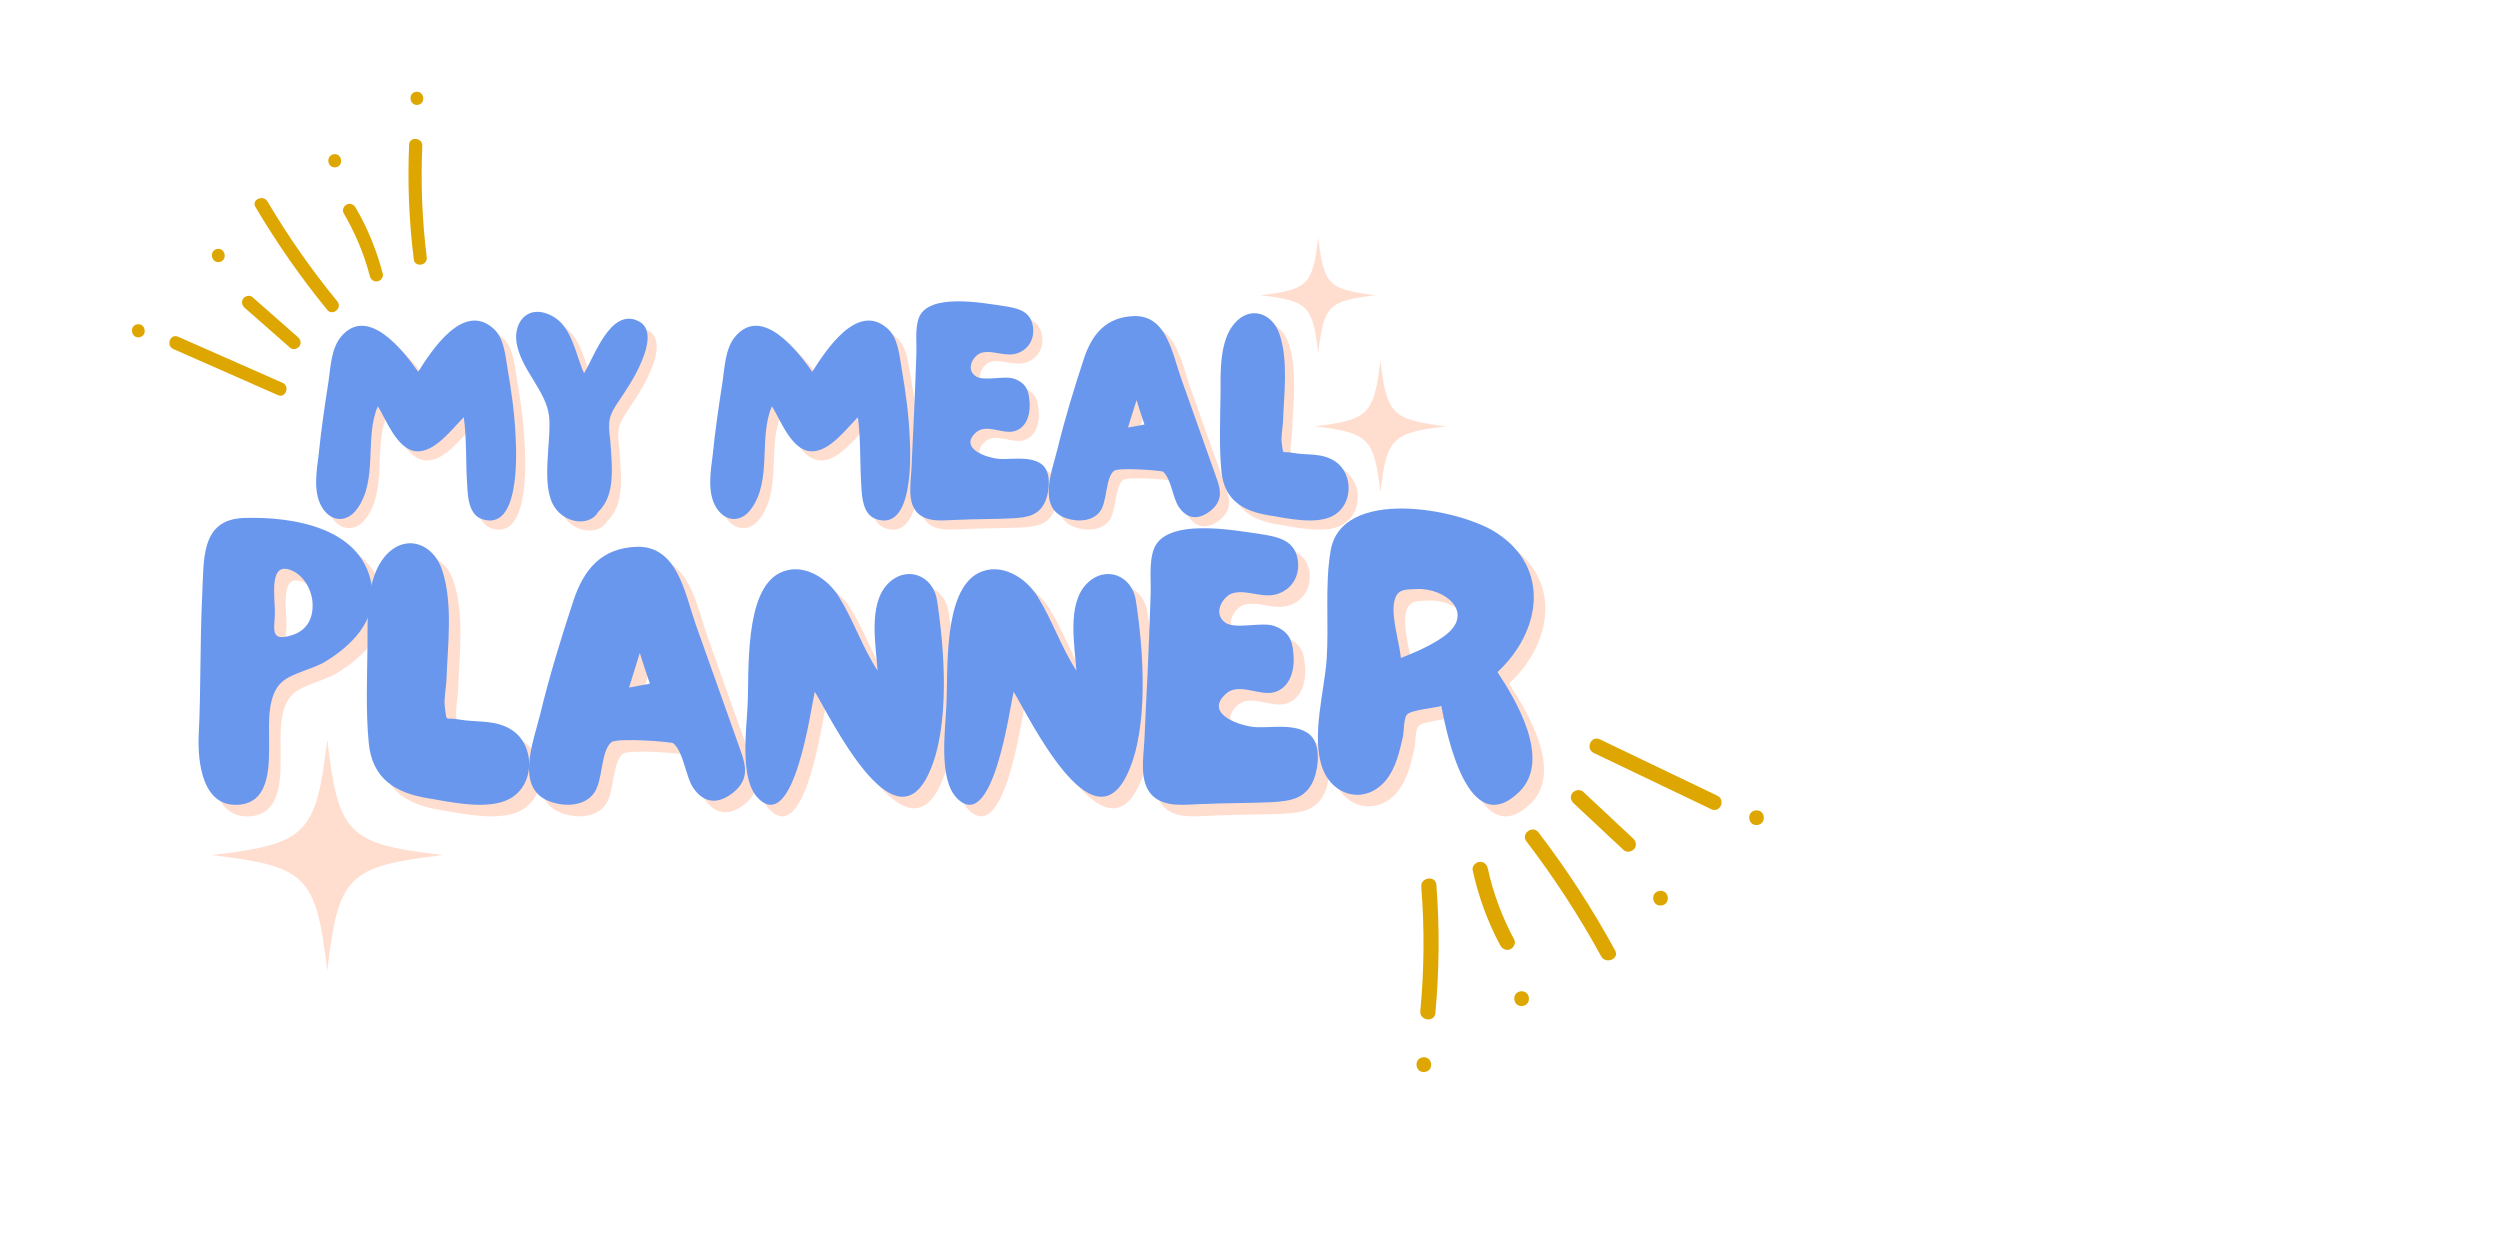 <svg xmlns="http://www.w3.org/2000/svg" xmlns:xlink="http://www.w3.org/1999/xlink" width="150" zoomAndPan="magnify" viewBox="0 0 112.5 56.25" height="75" preserveAspectRatio="xMidYMid meet" version="1.0"><defs><g/><clipPath id="a5364c69f3"><path d="M 7 15 L 13 15 L 13 18 L 7 18 Z M 7 15 " clip-rule="nonzero"/></clipPath><clipPath id="e91ae87b4e"><path d="M 4.426 6.547 L 19.086 4.066 L 21.195 16.527 L 6.535 19.008 Z M 4.426 6.547 " clip-rule="nonzero"/></clipPath><clipPath id="877d2a09e5"><path d="M 4.426 6.547 L 19.086 4.066 L 21.195 16.527 L 6.535 19.008 Z M 4.426 6.547 " clip-rule="nonzero"/></clipPath><clipPath id="4bd42cc416"><path d="M 10 13 L 14 13 L 14 16 L 10 16 Z M 10 13 " clip-rule="nonzero"/></clipPath><clipPath id="346ede618a"><path d="M 4.426 6.547 L 19.086 4.066 L 21.195 16.527 L 6.535 19.008 Z M 4.426 6.547 " clip-rule="nonzero"/></clipPath><clipPath id="8b4072c79c"><path d="M 4.426 6.547 L 19.086 4.066 L 21.195 16.527 L 6.535 19.008 Z M 4.426 6.547 " clip-rule="nonzero"/></clipPath><clipPath id="7077507ced"><path d="M 11 8 L 16 8 L 16 15 L 11 15 Z M 11 8 " clip-rule="nonzero"/></clipPath><clipPath id="d0ba267c2c"><path d="M 4.426 6.547 L 19.086 4.066 L 21.195 16.527 L 6.535 19.008 Z M 4.426 6.547 " clip-rule="nonzero"/></clipPath><clipPath id="2f40acef5c"><path d="M 4.426 6.547 L 19.086 4.066 L 21.195 16.527 L 6.535 19.008 Z M 4.426 6.547 " clip-rule="nonzero"/></clipPath><clipPath id="c30b689e5e"><path d="M 15 9 L 18 9 L 18 13 L 15 13 Z M 15 9 " clip-rule="nonzero"/></clipPath><clipPath id="224b479d7e"><path d="M 4.426 6.547 L 19.086 4.066 L 21.195 16.527 L 6.535 19.008 Z M 4.426 6.547 " clip-rule="nonzero"/></clipPath><clipPath id="fd66a1d0ba"><path d="M 4.426 6.547 L 19.086 4.066 L 21.195 16.527 L 6.535 19.008 Z M 4.426 6.547 " clip-rule="nonzero"/></clipPath><clipPath id="cae39f40d6"><path d="M 18 6 L 20 6 L 20 12 L 18 12 Z M 18 6 " clip-rule="nonzero"/></clipPath><clipPath id="9c9bbc8432"><path d="M 4.426 6.547 L 19.086 4.066 L 21.195 16.527 L 6.535 19.008 Z M 4.426 6.547 " clip-rule="nonzero"/></clipPath><clipPath id="64387861fa"><path d="M 4.426 6.547 L 19.086 4.066 L 21.195 16.527 L 6.535 19.008 Z M 4.426 6.547 " clip-rule="nonzero"/></clipPath><clipPath id="0c018924f1"><path d="M 18 4 L 20 4 L 20 5 L 18 5 Z M 18 4 " clip-rule="nonzero"/></clipPath><clipPath id="bfea01f128"><path d="M 4.426 6.547 L 19.086 4.066 L 21.195 16.527 L 6.535 19.008 Z M 4.426 6.547 " clip-rule="nonzero"/></clipPath><clipPath id="39bd6370d3"><path d="M 4.426 6.547 L 19.086 4.066 L 21.195 16.527 L 6.535 19.008 Z M 4.426 6.547 " clip-rule="nonzero"/></clipPath><clipPath id="e89b6a76e8"><path d="M 9 11 L 11 11 L 11 12 L 9 12 Z M 9 11 " clip-rule="nonzero"/></clipPath><clipPath id="c5da657a9b"><path d="M 4.426 6.547 L 19.086 4.066 L 21.195 16.527 L 6.535 19.008 Z M 4.426 6.547 " clip-rule="nonzero"/></clipPath><clipPath id="ddc648f0ff"><path d="M 4.426 6.547 L 19.086 4.066 L 21.195 16.527 L 6.535 19.008 Z M 4.426 6.547 " clip-rule="nonzero"/></clipPath><clipPath id="ea851ac84a"><path d="M 14 6 L 16 6 L 16 8 L 14 8 Z M 14 6 " clip-rule="nonzero"/></clipPath><clipPath id="a0b98a9197"><path d="M 4.426 6.547 L 19.086 4.066 L 21.195 16.527 L 6.535 19.008 Z M 4.426 6.547 " clip-rule="nonzero"/></clipPath><clipPath id="ed6133d2d5"><path d="M 4.426 6.547 L 19.086 4.066 L 21.195 16.527 L 6.535 19.008 Z M 4.426 6.547 " clip-rule="nonzero"/></clipPath><clipPath id="da3ae08ac7"><path d="M 5 14 L 7 14 L 7 16 L 5 16 Z M 5 14 " clip-rule="nonzero"/></clipPath><clipPath id="bbfc145249"><path d="M 4.426 6.547 L 19.086 4.066 L 21.195 16.527 L 6.535 19.008 Z M 4.426 6.547 " clip-rule="nonzero"/></clipPath><clipPath id="70e7ad6985"><path d="M 4.426 6.547 L 19.086 4.066 L 21.195 16.527 L 6.535 19.008 Z M 4.426 6.547 " clip-rule="nonzero"/></clipPath><clipPath id="fbc1b8859b"><path d="M 71 33 L 78 33 L 78 37 L 71 37 Z M 71 33 " clip-rule="nonzero"/></clipPath><clipPath id="632bdfbc41"><path d="M 80.648 46.199 L 63.676 48.293 L 61.945 34.273 L 78.918 32.18 Z M 80.648 46.199 " clip-rule="nonzero"/></clipPath><clipPath id="18f582a3a5"><path d="M 80.648 46.199 L 63.676 48.293 L 61.945 34.273 L 78.918 32.18 Z M 80.648 46.199 " clip-rule="nonzero"/></clipPath><clipPath id="758cf3c899"><path d="M 70 35 L 74 35 L 74 39 L 70 39 Z M 70 35 " clip-rule="nonzero"/></clipPath><clipPath id="77d0432b83"><path d="M 80.648 46.199 L 63.676 48.293 L 61.945 34.273 L 78.918 32.18 Z M 80.648 46.199 " clip-rule="nonzero"/></clipPath><clipPath id="0570f624f7"><path d="M 80.648 46.199 L 63.676 48.293 L 61.945 34.273 L 78.918 32.18 Z M 80.648 46.199 " clip-rule="nonzero"/></clipPath><clipPath id="24ee40686e"><path d="M 68 37 L 73 37 L 73 44 L 68 44 Z M 68 37 " clip-rule="nonzero"/></clipPath><clipPath id="607870fa21"><path d="M 80.648 46.199 L 63.676 48.293 L 61.945 34.273 L 78.918 32.18 Z M 80.648 46.199 " clip-rule="nonzero"/></clipPath><clipPath id="9a5226efd0"><path d="M 80.648 46.199 L 63.676 48.293 L 61.945 34.273 L 78.918 32.18 Z M 80.648 46.199 " clip-rule="nonzero"/></clipPath><clipPath id="f795bf997b"><path d="M 66 38 L 69 38 L 69 43 L 66 43 Z M 66 38 " clip-rule="nonzero"/></clipPath><clipPath id="61c920f779"><path d="M 80.648 46.199 L 63.676 48.293 L 61.945 34.273 L 78.918 32.18 Z M 80.648 46.199 " clip-rule="nonzero"/></clipPath><clipPath id="79a42a88d9"><path d="M 80.648 46.199 L 63.676 48.293 L 61.945 34.273 L 78.918 32.18 Z M 80.648 46.199 " clip-rule="nonzero"/></clipPath><clipPath id="e42ecaf3c1"><path d="M 63 39 L 65 39 L 65 46 L 63 46 Z M 63 39 " clip-rule="nonzero"/></clipPath><clipPath id="c2641ee763"><path d="M 80.648 46.199 L 63.676 48.293 L 61.945 34.273 L 78.918 32.18 Z M 80.648 46.199 " clip-rule="nonzero"/></clipPath><clipPath id="54ee9c7729"><path d="M 80.648 46.199 L 63.676 48.293 L 61.945 34.273 L 78.918 32.18 Z M 80.648 46.199 " clip-rule="nonzero"/></clipPath><clipPath id="5df34c5dc1"><path d="M 63 47 L 65 47 L 65 49 L 63 49 Z M 63 47 " clip-rule="nonzero"/></clipPath><clipPath id="02dc67668c"><path d="M 80.648 46.199 L 63.676 48.293 L 61.945 34.273 L 78.918 32.18 Z M 80.648 46.199 " clip-rule="nonzero"/></clipPath><clipPath id="b3bdd42d43"><path d="M 80.648 46.199 L 63.676 48.293 L 61.945 34.273 L 78.918 32.18 Z M 80.648 46.199 " clip-rule="nonzero"/></clipPath><clipPath id="934e6c2a61"><path d="M 74 40 L 76 40 L 76 41 L 74 41 Z M 74 40 " clip-rule="nonzero"/></clipPath><clipPath id="9118ff7b51"><path d="M 80.648 46.199 L 63.676 48.293 L 61.945 34.273 L 78.918 32.18 Z M 80.648 46.199 " clip-rule="nonzero"/></clipPath><clipPath id="0646251b6b"><path d="M 80.648 46.199 L 63.676 48.293 L 61.945 34.273 L 78.918 32.18 Z M 80.648 46.199 " clip-rule="nonzero"/></clipPath><clipPath id="67ee34348d"><path d="M 68 44 L 69 44 L 69 46 L 68 46 Z M 68 44 " clip-rule="nonzero"/></clipPath><clipPath id="b96f7f9091"><path d="M 80.648 46.199 L 63.676 48.293 L 61.945 34.273 L 78.918 32.18 Z M 80.648 46.199 " clip-rule="nonzero"/></clipPath><clipPath id="64215341bf"><path d="M 80.648 46.199 L 63.676 48.293 L 61.945 34.273 L 78.918 32.18 Z M 80.648 46.199 " clip-rule="nonzero"/></clipPath><clipPath id="12fb789a3a"><path d="M 78 36 L 80 36 L 80 38 L 78 38 Z M 78 36 " clip-rule="nonzero"/></clipPath><clipPath id="57025a99dc"><path d="M 80.648 46.199 L 63.676 48.293 L 61.945 34.273 L 78.918 32.18 Z M 80.648 46.199 " clip-rule="nonzero"/></clipPath><clipPath id="cd4c06dbcd"><path d="M 80.648 46.199 L 63.676 48.293 L 61.945 34.273 L 78.918 32.18 Z M 80.648 46.199 " clip-rule="nonzero"/></clipPath><clipPath id="e4cd497e5b"><path d="M 9.52 33.277 L 19.93 33.277 L 19.93 43.684 L 9.52 43.684 Z M 9.52 33.277 " clip-rule="nonzero"/></clipPath><clipPath id="1a894ccd4f"><path d="M 59.145 16.207 L 65.09 16.207 L 65.09 22.156 L 59.145 22.156 Z M 59.145 16.207 " clip-rule="nonzero"/></clipPath><clipPath id="b9dc0aa249"><path d="M 56.719 10.684 L 61.922 10.684 L 61.922 15.887 L 56.719 15.887 Z M 56.719 10.684 " clip-rule="nonzero"/></clipPath></defs><g clip-path="url(#a5364c69f3)"><g clip-path="url(#e91ae87b4e)"><g clip-path="url(#877d2a09e5)"><path fill="#dea600" d="M 12.715 17.227 C 11.148 16.535 9.578 15.844 8.012 15.152 C 7.66 15 7.453 15.555 7.801 15.707 C 9.371 16.398 10.938 17.09 12.508 17.781 C 12.855 17.934 13.062 17.379 12.715 17.227 Z M 12.715 17.227 " fill-opacity="1" fill-rule="nonzero"/></g></g></g><g clip-path="url(#4bd42cc416)"><g clip-path="url(#346ede618a)"><g clip-path="url(#8b4072c79c)"><path fill="#dea600" d="M 13.402 15.168 C 12.723 14.57 12.039 13.969 11.355 13.367 C 11.238 13.262 11.031 13.316 10.945 13.438 C 10.844 13.582 10.895 13.746 11.012 13.852 C 11.695 14.453 12.379 15.051 13.059 15.652 C 13.18 15.758 13.387 15.703 13.473 15.582 C 13.574 15.441 13.523 15.273 13.402 15.168 Z M 13.402 15.168 " fill-opacity="1" fill-rule="nonzero"/></g></g></g><g clip-path="url(#7077507ced)"><g clip-path="url(#d0ba267c2c)"><g clip-path="url(#2f40acef5c)"><path fill="#dea600" d="M 15.18 13.562 C 14.02 12.145 12.969 10.645 12.035 9.066 C 11.84 8.742 11.301 8.988 11.496 9.316 C 12.457 10.938 13.531 12.484 14.727 13.945 C 14.969 14.238 15.422 13.859 15.18 13.562 Z M 15.18 13.562 " fill-opacity="1" fill-rule="nonzero"/></g></g></g><g clip-path="url(#c30b689e5e)"><g clip-path="url(#224b479d7e)"><g clip-path="url(#fd66a1d0ba)"><path fill="#dea600" d="M 17.227 12.32 C 16.953 11.277 16.547 10.273 16.004 9.344 C 15.922 9.203 15.762 9.129 15.609 9.199 C 15.473 9.262 15.383 9.453 15.465 9.594 C 15.98 10.477 16.383 11.426 16.641 12.418 C 16.684 12.574 16.816 12.691 16.984 12.66 C 17.133 12.637 17.266 12.477 17.227 12.32 Z M 17.227 12.32 " fill-opacity="1" fill-rule="nonzero"/></g></g></g><g clip-path="url(#cae39f40d6)"><g clip-path="url(#9c9bbc8432)"><g clip-path="url(#64387861fa)"><path fill="#dea600" d="M 19.203 11.574 C 18.996 9.914 18.93 8.238 19.004 6.566 C 19.02 6.188 18.43 6.125 18.41 6.508 C 18.336 8.23 18.406 9.961 18.621 11.672 C 18.668 12.051 19.25 11.953 19.203 11.574 Z M 19.203 11.574 " fill-opacity="1" fill-rule="nonzero"/></g></g></g><g clip-path="url(#0c018924f1)"><g clip-path="url(#bfea01f128)"><g clip-path="url(#39bd6370d3)"><path fill="#dea600" d="M 18.809 4.719 C 19.188 4.652 19.086 4.07 18.711 4.133 C 18.336 4.195 18.434 4.781 18.809 4.719 Z M 18.809 4.719 " fill-opacity="1" fill-rule="nonzero"/></g></g></g><g clip-path="url(#e89b6a76e8)"><g clip-path="url(#c5da657a9b)"><g clip-path="url(#ddc648f0ff)"><path fill="#dea600" d="M 9.875 11.789 C 10.25 11.727 10.152 11.141 9.773 11.203 C 9.398 11.27 9.496 11.852 9.875 11.789 Z M 9.875 11.789 " fill-opacity="1" fill-rule="nonzero"/></g></g></g><g clip-path="url(#ea851ac84a)"><g clip-path="url(#a0b98a9197)"><g clip-path="url(#ed6133d2d5)"><path fill="#dea600" d="M 15.113 7.527 C 15.488 7.465 15.391 6.879 15.016 6.941 C 14.637 7.008 14.734 7.59 15.113 7.527 Z M 15.113 7.527 " fill-opacity="1" fill-rule="nonzero"/></g></g></g><g clip-path="url(#da3ae08ac7)"><g clip-path="url(#bbfc145249)"><g clip-path="url(#70e7ad6985)"><path fill="#dea600" d="M 6.273 15.176 C 6.652 15.113 6.551 14.531 6.176 14.594 C 5.801 14.656 5.898 15.242 6.273 15.176 Z M 6.273 15.176 " fill-opacity="1" fill-rule="nonzero"/></g></g></g><g clip-path="url(#fbc1b8859b)"><g clip-path="url(#632bdfbc41)"><g clip-path="url(#18f582a3a5)"><path fill="#dea600" d="M 71.719 33.883 C 73.484 34.727 75.246 35.57 77.008 36.414 C 77.402 36.602 77.672 35.992 77.277 35.805 C 75.516 34.961 73.754 34.117 71.992 33.27 C 71.598 33.082 71.328 33.695 71.719 33.883 Z M 71.719 33.883 " fill-opacity="1" fill-rule="nonzero"/></g></g></g><g clip-path="url(#758cf3c899)"><g clip-path="url(#77d0432b83)"><g clip-path="url(#0570f624f7)"><path fill="#dea600" d="M 70.816 36.148 C 71.566 36.852 72.316 37.551 73.066 38.254 C 73.199 38.379 73.441 38.328 73.547 38.195 C 73.668 38.043 73.621 37.855 73.488 37.73 C 72.738 37.027 71.988 36.324 71.238 35.625 C 71.105 35.5 70.863 35.551 70.758 35.684 C 70.637 35.836 70.684 36.023 70.816 36.148 Z M 70.816 36.148 " fill-opacity="1" fill-rule="nonzero"/></g></g></g><g clip-path="url(#24ee40686e)"><g clip-path="url(#607870fa21)"><g clip-path="url(#9a5226efd0)"><path fill="#dea600" d="M 68.688 37.859 C 69.941 39.5 71.066 41.227 72.051 43.031 C 72.254 43.406 72.887 43.156 72.684 42.777 C 71.672 40.922 70.52 39.141 69.23 37.457 C 68.973 37.113 68.426 37.516 68.688 37.859 Z M 68.688 37.859 " fill-opacity="1" fill-rule="nonzero"/></g></g></g><g clip-path="url(#f795bf997b)"><g clip-path="url(#61c920f779)"><g clip-path="url(#79a42a88d9)"><path fill="#dea600" d="M 66.27 39.156 C 66.527 40.336 66.938 41.473 67.512 42.539 C 67.598 42.699 67.773 42.793 67.957 42.719 C 68.113 42.652 68.227 42.441 68.141 42.285 C 67.598 41.273 67.191 40.191 66.949 39.07 C 66.91 38.898 66.762 38.762 66.57 38.785 C 66.398 38.805 66.234 38.98 66.27 39.156 Z M 66.27 39.156 " fill-opacity="1" fill-rule="nonzero"/></g></g></g><g clip-path="url(#e42ecaf3c1)"><g clip-path="url(#c2641ee763)"><g clip-path="url(#54ee9c7729)"><path fill="#dea600" d="M 63.957 39.898 C 64.105 41.766 64.09 43.637 63.914 45.504 C 63.875 45.93 64.547 46.023 64.59 45.598 C 64.77 43.676 64.785 41.738 64.637 39.812 C 64.602 39.387 63.926 39.473 63.957 39.898 Z M 63.957 39.898 " fill-opacity="1" fill-rule="nonzero"/></g></g></g><g clip-path="url(#5df34c5dc1)"><g clip-path="url(#02dc67668c)"><g clip-path="url(#b3bdd42d43)"><path fill="#dea600" d="M 64.031 47.578 C 63.598 47.633 63.676 48.293 64.113 48.238 C 64.551 48.184 64.469 47.527 64.031 47.578 Z M 64.031 47.578 " fill-opacity="1" fill-rule="nonzero"/></g></g></g><g clip-path="url(#934e6c2a61)"><g clip-path="url(#9118ff7b51)"><g clip-path="url(#0646251b6b)"><path fill="#dea600" d="M 74.684 40.09 C 74.246 40.145 74.328 40.801 74.766 40.746 C 75.199 40.691 75.117 40.035 74.684 40.09 Z M 74.684 40.09 " fill-opacity="1" fill-rule="nonzero"/></g></g></g><g clip-path="url(#67ee34348d)"><g clip-path="url(#b96f7f9091)"><g clip-path="url(#64215341bf)"><path fill="#dea600" d="M 68.434 44.609 C 67.996 44.664 68.078 45.32 68.512 45.27 C 68.949 45.215 68.867 44.559 68.434 44.609 Z M 68.434 44.609 " fill-opacity="1" fill-rule="nonzero"/></g></g></g><g clip-path="url(#12fb789a3a)"><g clip-path="url(#57025a99dc)"><g clip-path="url(#cd4c06dbcd)"><path fill="#dea600" d="M 79.004 36.469 C 78.566 36.523 78.648 37.18 79.082 37.125 C 79.52 37.07 79.438 36.414 79.004 36.469 Z M 79.004 36.469 " fill-opacity="1" fill-rule="nonzero"/></g></g></g><g fill="#ffded0" fill-opacity="1"><g transform="translate(14.428, 23.834)"><g><path d="M 7.652 -0.07 C 9.379 0.547 9.227 -2.977 9.188 -3.742 C 9.145 -4.758 9.008 -5.773 8.832 -6.789 C 8.723 -7.406 8.68 -8.215 8.172 -8.652 C 6.816 -9.844 5.402 -7.637 4.801 -6.691 C 4.141 -7.637 2.523 -9.723 1.316 -8.254 C 0.891 -7.719 0.863 -6.926 0.77 -6.281 C 0.602 -5.195 0.438 -4.102 0.328 -3.004 C 0.234 -2.223 0.043 -1.219 0.52 -0.52 C 0.945 0.082 1.605 0.082 2.043 -0.508 C 3.016 -1.824 2.371 -3.742 2.988 -5.141 C 3.375 -4.512 3.867 -3.168 4.73 -3.113 C 5.555 -3.059 6.336 -4.129 6.855 -4.648 C 6.992 -3.621 6.938 -2.605 7.008 -1.578 C 7.035 -1.07 7.074 -0.289 7.652 -0.07 Z M 7.652 -0.07 "/></g></g></g><g fill="#ffded0" fill-opacity="1"><g transform="translate(23.432, 23.834)"><g><path d="M 3.895 -0.383 C 4.637 -1.098 4.551 -2.207 4.441 -3.605 C 4.332 -4.484 4.359 -4.703 4.855 -5.418 C 5.168 -5.883 5.484 -6.363 5.73 -6.883 C 5.992 -7.445 6.484 -8.613 5.691 -8.98 C 4.457 -9.57 3.73 -7.391 3.262 -6.625 C 2.867 -7.488 2.73 -8.762 1.781 -9.227 C 0.672 -9.777 0 -8.832 0.262 -7.816 C 0.535 -6.691 1.551 -5.801 1.688 -4.703 C 1.809 -3.594 1.289 -1.59 1.934 -0.602 C 2.453 0.18 3.551 0.246 3.895 -0.383 Z M 3.895 -0.383 "/></g></g></g><g fill="#ffded0" fill-opacity="1"><g transform="translate(29.147, 23.834)"><g/></g></g><g fill="#ffded0" fill-opacity="1"><g transform="translate(32.162, 23.834)"><g><path d="M 7.652 -0.07 C 9.379 0.547 9.227 -2.977 9.188 -3.742 C 9.145 -4.758 9.008 -5.773 8.832 -6.789 C 8.723 -7.406 8.68 -8.215 8.172 -8.652 C 6.816 -9.844 5.402 -7.637 4.801 -6.691 C 4.141 -7.637 2.523 -9.723 1.316 -8.254 C 0.891 -7.719 0.863 -6.926 0.77 -6.281 C 0.602 -5.195 0.438 -4.102 0.328 -3.004 C 0.234 -2.223 0.043 -1.219 0.52 -0.52 C 0.945 0.082 1.605 0.082 2.043 -0.508 C 3.016 -1.824 2.371 -3.742 2.988 -5.141 C 3.375 -4.512 3.867 -3.168 4.73 -3.113 C 5.555 -3.059 6.336 -4.129 6.855 -4.648 C 6.992 -3.621 6.938 -2.605 7.008 -1.578 C 7.035 -1.07 7.074 -0.289 7.652 -0.07 Z M 7.652 -0.07 "/></g></g></g><g fill="#ffded0" fill-opacity="1"><g transform="translate(41.166, 23.834)"><g><path d="M 2.277 -0.027 C 3.125 -0.07 3.977 -0.055 4.812 -0.098 C 5.512 -0.137 6.035 -0.234 6.309 -0.918 C 6.473 -1.371 6.566 -2.195 6.117 -2.535 C 5.609 -2.906 4.812 -2.742 4.238 -2.77 C 3.715 -2.797 2.371 -3.223 3.152 -3.949 C 3.621 -4.387 4.348 -3.867 4.895 -4.02 C 5.5 -4.195 5.637 -4.883 5.566 -5.445 C 5.527 -5.922 5.363 -6.199 4.895 -6.375 C 4.441 -6.539 3.496 -6.238 3.141 -6.5 C 2.66 -6.844 3.098 -7.488 3.441 -7.555 C 3.961 -7.68 4.523 -7.324 5.074 -7.543 C 5.555 -7.734 5.801 -8.188 5.73 -8.707 C 5.637 -9.434 5.031 -9.559 4.402 -9.652 C 3.469 -9.789 1 -10.258 0.59 -9.105 C 0.41 -8.613 0.508 -7.926 0.48 -7.418 C 0.453 -6.5 0.41 -5.582 0.371 -4.664 C 0.328 -3.879 0.301 -3.098 0.262 -2.316 C 0.234 -1.699 0.055 -0.809 0.547 -0.328 C 1 0.109 1.727 -0.016 2.277 -0.027 Z M 2.277 -0.027 "/></g></g></g><g fill="#ffded0" fill-opacity="1"><g transform="translate(47.401, 23.834)"><g><path d="M 1.055 -0.082 C 1.551 0.07 2.168 0.027 2.496 -0.383 C 2.852 -0.824 2.742 -1.906 3.141 -2.234 C 3.359 -2.398 5.277 -2.25 5.348 -2.195 C 5.719 -1.879 5.785 -1 6.062 -0.602 C 6.445 -0.043 6.953 -0.016 7.488 -0.438 C 8.023 -0.879 7.969 -1.332 7.746 -1.934 L 6.145 -6.445 C 5.758 -7.543 5.5 -9.227 4.059 -9.199 C 2.785 -9.16 2.152 -8.391 1.781 -7.266 C 1.344 -5.938 0.934 -4.594 0.602 -3.234 C 0.355 -2.223 -0.355 -0.492 1.055 -0.082 Z M 3.77 -4.184 C 3.895 -4.594 4.031 -5.004 4.156 -5.418 C 4.266 -5.047 4.387 -4.691 4.512 -4.32 C 4.266 -4.277 4.02 -4.223 3.77 -4.184 Z M 3.77 -4.184 "/></g></g></g><g fill="#ffded0" fill-opacity="1"><g transform="translate(55.103, 23.834)"><g><path d="M 5.309 -0.219 C 6.199 -0.715 6.227 -2.098 5.391 -2.66 C 4.785 -3.059 4.156 -2.922 3.484 -3.043 C 2.977 -3.141 3.07 -2.906 2.988 -3.484 C 2.949 -3.785 3.031 -4.141 3.043 -4.441 C 3.086 -5.664 3.289 -7.172 2.895 -8.363 C 2.578 -9.34 1.562 -9.695 0.852 -8.859 C 0.18 -8.062 0.234 -6.68 0.234 -5.719 C 0.219 -4.578 0.164 -3.348 0.273 -2.207 C 0.398 -0.945 1.207 -0.426 2.398 -0.234 C 3.223 -0.098 4.539 0.207 5.309 -0.219 Z M 5.309 -0.219 "/></g></g></g><g fill="#6997ed" fill-opacity="1"><g transform="translate(14.016, 23.422)"><g><path d="M 7.652 -0.07 C 9.379 0.547 9.227 -2.977 9.188 -3.742 C 9.145 -4.758 9.008 -5.773 8.832 -6.789 C 8.723 -7.406 8.68 -8.215 8.172 -8.652 C 6.816 -9.844 5.402 -7.637 4.801 -6.691 C 4.141 -7.637 2.523 -9.723 1.316 -8.254 C 0.891 -7.719 0.863 -6.926 0.77 -6.281 C 0.602 -5.195 0.438 -4.102 0.328 -3.004 C 0.234 -2.223 0.043 -1.219 0.52 -0.52 C 0.945 0.082 1.605 0.082 2.043 -0.508 C 3.016 -1.824 2.371 -3.742 2.988 -5.141 C 3.375 -4.512 3.867 -3.168 4.73 -3.113 C 5.555 -3.059 6.336 -4.129 6.855 -4.648 C 6.992 -3.621 6.938 -2.605 7.008 -1.578 C 7.035 -1.07 7.074 -0.289 7.652 -0.07 Z M 7.652 -0.07 "/></g></g></g><g fill="#6997ed" fill-opacity="1"><g transform="translate(23.02, 23.422)"><g><path d="M 3.895 -0.383 C 4.637 -1.098 4.551 -2.207 4.441 -3.605 C 4.332 -4.484 4.359 -4.703 4.855 -5.418 C 5.168 -5.883 5.484 -6.363 5.73 -6.883 C 5.992 -7.445 6.484 -8.613 5.691 -8.98 C 4.457 -9.57 3.73 -7.391 3.262 -6.625 C 2.867 -7.488 2.73 -8.762 1.781 -9.227 C 0.672 -9.777 0 -8.832 0.262 -7.816 C 0.535 -6.691 1.551 -5.801 1.688 -4.703 C 1.809 -3.594 1.289 -1.59 1.934 -0.602 C 2.453 0.18 3.551 0.246 3.895 -0.383 Z M 3.895 -0.383 "/></g></g></g><g fill="#6997ed" fill-opacity="1"><g transform="translate(28.735, 23.422)"><g/></g></g><g fill="#6997ed" fill-opacity="1"><g transform="translate(31.75, 23.422)"><g><path d="M 7.652 -0.07 C 9.379 0.547 9.227 -2.977 9.188 -3.742 C 9.145 -4.758 9.008 -5.773 8.832 -6.789 C 8.723 -7.406 8.68 -8.215 8.172 -8.652 C 6.816 -9.844 5.402 -7.637 4.801 -6.691 C 4.141 -7.637 2.523 -9.723 1.316 -8.254 C 0.891 -7.719 0.863 -6.926 0.77 -6.281 C 0.602 -5.195 0.438 -4.102 0.328 -3.004 C 0.234 -2.223 0.043 -1.219 0.52 -0.52 C 0.945 0.082 1.605 0.082 2.043 -0.508 C 3.016 -1.824 2.371 -3.742 2.988 -5.141 C 3.375 -4.512 3.867 -3.168 4.73 -3.113 C 5.555 -3.059 6.336 -4.129 6.855 -4.648 C 6.992 -3.621 6.938 -2.605 7.008 -1.578 C 7.035 -1.07 7.074 -0.289 7.652 -0.07 Z M 7.652 -0.07 "/></g></g></g><g fill="#6997ed" fill-opacity="1"><g transform="translate(40.754, 23.422)"><g><path d="M 2.277 -0.027 C 3.125 -0.07 3.977 -0.055 4.812 -0.098 C 5.512 -0.137 6.035 -0.234 6.309 -0.918 C 6.473 -1.371 6.566 -2.195 6.117 -2.535 C 5.609 -2.906 4.812 -2.742 4.238 -2.77 C 3.715 -2.797 2.371 -3.223 3.152 -3.949 C 3.621 -4.387 4.348 -3.867 4.895 -4.02 C 5.5 -4.195 5.637 -4.883 5.566 -5.445 C 5.527 -5.922 5.363 -6.199 4.895 -6.375 C 4.441 -6.539 3.496 -6.238 3.141 -6.5 C 2.66 -6.844 3.098 -7.488 3.441 -7.555 C 3.961 -7.68 4.523 -7.324 5.074 -7.543 C 5.555 -7.734 5.801 -8.188 5.73 -8.707 C 5.637 -9.434 5.031 -9.559 4.402 -9.652 C 3.469 -9.789 1 -10.258 0.59 -9.105 C 0.41 -8.613 0.508 -7.926 0.48 -7.418 C 0.453 -6.5 0.41 -5.582 0.371 -4.664 C 0.328 -3.879 0.301 -3.098 0.262 -2.316 C 0.234 -1.699 0.055 -0.809 0.547 -0.328 C 1 0.109 1.727 -0.016 2.277 -0.027 Z M 2.277 -0.027 "/></g></g></g><g fill="#6997ed" fill-opacity="1"><g transform="translate(46.989, 23.422)"><g><path d="M 1.055 -0.082 C 1.551 0.07 2.168 0.027 2.496 -0.383 C 2.852 -0.824 2.742 -1.906 3.141 -2.234 C 3.359 -2.398 5.277 -2.25 5.348 -2.195 C 5.719 -1.879 5.785 -1 6.062 -0.602 C 6.445 -0.043 6.953 -0.016 7.488 -0.438 C 8.023 -0.879 7.969 -1.332 7.746 -1.934 L 6.145 -6.445 C 5.758 -7.543 5.5 -9.227 4.059 -9.199 C 2.785 -9.16 2.152 -8.391 1.781 -7.266 C 1.344 -5.938 0.934 -4.594 0.602 -3.234 C 0.355 -2.223 -0.355 -0.492 1.055 -0.082 Z M 3.77 -4.184 C 3.895 -4.594 4.031 -5.004 4.156 -5.418 C 4.266 -5.047 4.387 -4.691 4.512 -4.32 C 4.266 -4.277 4.02 -4.223 3.77 -4.184 Z M 3.77 -4.184 "/></g></g></g><g fill="#6997ed" fill-opacity="1"><g transform="translate(54.691, 23.422)"><g><path d="M 5.309 -0.219 C 6.199 -0.715 6.227 -2.098 5.391 -2.66 C 4.785 -3.059 4.156 -2.922 3.484 -3.043 C 2.977 -3.141 3.07 -2.906 2.988 -3.484 C 2.949 -3.785 3.031 -4.141 3.043 -4.441 C 3.086 -5.664 3.289 -7.172 2.895 -8.363 C 2.578 -9.34 1.562 -9.695 0.852 -8.859 C 0.18 -8.062 0.234 -6.68 0.234 -5.719 C 0.219 -4.578 0.164 -3.348 0.273 -2.207 C 0.398 -0.945 1.207 -0.426 2.398 -0.234 C 3.223 -0.098 4.539 0.207 5.309 -0.219 Z M 5.309 -0.219 "/></g></g></g><g fill="#ffded0" fill-opacity="1"><g transform="translate(9.203, 36.738)"><g><path d="M 2.164 -0.016 C 3.512 -0.191 3.426 -1.902 3.426 -2.926 C 3.426 -3.703 3.34 -4.949 4.016 -5.539 C 4.5 -5.953 5.418 -6.109 5.973 -6.457 C 7.129 -7.164 8.238 -8.254 8.066 -9.727 C 7.734 -12.461 4.535 -12.98 2.301 -12.91 C 0.312 -12.844 0.5 -11.008 0.414 -9.379 C 0.312 -7.305 0.363 -5.227 0.258 -3.133 C 0.207 -1.938 0.414 0.207 2.164 -0.016 Z M 4.449 -7.633 C 3.496 -7.34 3.652 -7.84 3.688 -8.586 C 3.703 -9.348 3.359 -11.094 4.535 -10.504 C 5.09 -10.211 5.418 -9.5 5.383 -8.895 C 5.363 -8.273 5.055 -7.824 4.449 -7.633 Z M 4.449 -7.633 "/></g></g></g><g fill="#ffded0" fill-opacity="1"><g transform="translate(16.766, 36.738)"><g><path d="M 6.699 -0.277 C 7.824 -0.898 7.855 -2.648 6.801 -3.359 C 6.039 -3.859 5.242 -3.688 4.395 -3.844 C 3.754 -3.965 3.875 -3.668 3.773 -4.395 C 3.723 -4.777 3.824 -5.227 3.844 -5.609 C 3.895 -7.148 4.152 -9.051 3.652 -10.559 C 3.254 -11.785 1.973 -12.234 1.074 -11.18 C 0.227 -10.176 0.293 -8.43 0.293 -7.219 C 0.277 -5.781 0.207 -4.223 0.348 -2.785 C 0.5 -1.195 1.523 -0.535 3.027 -0.293 C 4.066 -0.121 5.73 0.258 6.699 -0.277 Z M 6.699 -0.277 "/></g></g></g><g fill="#ffded0" fill-opacity="1"><g transform="translate(24.069, 36.738)"><g><path d="M 1.332 -0.105 C 1.957 0.086 2.734 0.035 3.148 -0.484 C 3.602 -1.039 3.461 -2.406 3.965 -2.82 C 4.238 -3.027 6.664 -2.84 6.75 -2.77 C 7.219 -2.371 7.305 -1.262 7.648 -0.762 C 8.133 -0.051 8.773 -0.016 9.449 -0.555 C 10.125 -1.109 10.055 -1.68 9.777 -2.441 L 7.754 -8.133 C 7.27 -9.52 6.941 -11.648 5.121 -11.613 C 3.512 -11.562 2.719 -10.594 2.25 -9.172 C 1.695 -7.492 1.176 -5.797 0.762 -4.086 C 0.449 -2.805 -0.449 -0.625 1.332 -0.105 Z M 4.758 -5.277 C 4.914 -5.797 5.09 -6.316 5.242 -6.836 C 5.383 -6.367 5.539 -5.918 5.695 -5.453 C 5.383 -5.398 5.07 -5.332 4.758 -5.277 Z M 4.758 -5.277 "/></g></g></g><g fill="#ffded0" fill-opacity="1"><g transform="translate(33.795, 36.738)"><g><path d="M 0.812 -0.328 C 2.457 1.418 3.219 -4.379 3.391 -5.09 C 4.102 -3.93 6.941 1.992 8.516 -1.402 C 9.5 -3.496 9.227 -7.027 8.895 -9.172 C 8.738 -10.332 7.512 -10.816 6.664 -9.934 C 5.781 -9 6.145 -7.164 6.215 -6.039 C 5.52 -7.113 5.141 -8.289 4.484 -9.348 C 3.965 -10.211 2.84 -10.938 1.816 -10.438 C 0.191 -9.621 0.449 -5.953 0.363 -4.414 C 0.312 -3.34 0.016 -1.195 0.812 -0.328 Z M 0.812 -0.328 "/></g></g></g><g fill="#ffded0" fill-opacity="1"><g transform="translate(42.743, 36.738)"><g><path d="M 0.812 -0.328 C 2.457 1.418 3.219 -4.379 3.391 -5.09 C 4.102 -3.93 6.941 1.992 8.516 -1.402 C 9.5 -3.496 9.227 -7.027 8.895 -9.172 C 8.738 -10.332 7.512 -10.816 6.664 -9.934 C 5.781 -9 6.145 -7.164 6.215 -6.039 C 5.52 -7.113 5.141 -8.289 4.484 -9.348 C 3.965 -10.211 2.84 -10.938 1.816 -10.438 C 0.191 -9.621 0.449 -5.953 0.363 -4.414 C 0.312 -3.34 0.016 -1.195 0.812 -0.328 Z M 0.812 -0.328 "/></g></g></g><g fill="#ffded0" fill-opacity="1"><g transform="translate(51.69, 36.738)"><g><path d="M 2.871 -0.035 C 3.945 -0.086 5.02 -0.07 6.074 -0.121 C 6.957 -0.172 7.613 -0.293 7.961 -1.16 C 8.168 -1.73 8.289 -2.77 7.719 -3.203 C 7.078 -3.668 6.074 -3.461 5.348 -3.496 C 4.691 -3.531 2.992 -4.066 3.98 -4.984 C 4.57 -5.539 5.484 -4.879 6.18 -5.07 C 6.941 -5.297 7.113 -6.16 7.027 -6.871 C 6.977 -7.477 6.766 -7.824 6.18 -8.047 C 5.609 -8.254 4.414 -7.875 3.965 -8.203 C 3.359 -8.637 3.91 -9.449 4.344 -9.535 C 5 -9.691 5.711 -9.242 6.402 -9.52 C 7.008 -9.762 7.32 -10.332 7.234 -10.988 C 7.113 -11.906 6.352 -12.062 5.555 -12.184 C 4.379 -12.355 1.262 -12.945 0.746 -11.492 C 0.52 -10.867 0.641 -10.004 0.605 -9.363 C 0.57 -8.203 0.52 -7.043 0.469 -5.883 C 0.414 -4.898 0.379 -3.91 0.328 -2.926 C 0.293 -2.145 0.07 -1.02 0.691 -0.414 C 1.262 0.137 2.18 -0.016 2.871 -0.035 Z M 2.871 -0.035 "/></g></g></g><g fill="#ffded0" fill-opacity="1"><g transform="translate(59.564, 36.738)"><g><path d="M 9.328 -0.59 C 10.781 -2.023 9.191 -4.691 8.344 -5.973 C 10.297 -7.789 10.746 -10.645 8.309 -12.234 C 6.594 -13.359 1.297 -14.312 0.832 -11.422 C 0.57 -9.883 0.762 -8.152 0.656 -6.559 C 0.555 -5.105 -0.051 -3.062 0.469 -1.645 C 0.953 -0.348 2.422 -0.016 3.324 -1.109 C 3.773 -1.66 3.93 -2.387 4.086 -3.062 C 4.137 -3.289 4.117 -3.895 4.273 -4.066 C 4.465 -4.273 5.539 -4.363 5.816 -4.449 C 6.059 -3.168 7.027 1.66 9.328 -0.59 Z M 3.996 -6.609 C 3.93 -7.305 3.512 -8.602 3.723 -9.242 C 3.859 -9.711 4.188 -9.691 4.707 -9.711 C 5.988 -9.777 7.406 -8.617 5.902 -7.562 C 5.312 -7.148 4.656 -6.871 3.996 -6.609 Z M 3.996 -6.609 "/></g></g></g><g fill="#6997ed" fill-opacity="1"><g transform="translate(8.683, 36.218)"><g><path d="M 2.164 -0.016 C 3.512 -0.191 3.426 -1.902 3.426 -2.926 C 3.426 -3.703 3.34 -4.949 4.016 -5.539 C 4.5 -5.953 5.418 -6.109 5.973 -6.457 C 7.129 -7.164 8.238 -8.254 8.066 -9.727 C 7.734 -12.461 4.535 -12.98 2.301 -12.91 C 0.312 -12.844 0.5 -11.008 0.414 -9.379 C 0.312 -7.305 0.363 -5.227 0.258 -3.133 C 0.207 -1.938 0.414 0.207 2.164 -0.016 Z M 4.449 -7.633 C 3.496 -7.34 3.652 -7.84 3.688 -8.586 C 3.703 -9.348 3.359 -11.094 4.535 -10.504 C 5.09 -10.211 5.418 -9.5 5.383 -8.895 C 5.363 -8.273 5.055 -7.824 4.449 -7.633 Z M 4.449 -7.633 "/></g></g></g><g fill="#6997ed" fill-opacity="1"><g transform="translate(16.246, 36.218)"><g><path d="M 6.699 -0.277 C 7.824 -0.898 7.855 -2.648 6.801 -3.359 C 6.039 -3.859 5.242 -3.688 4.395 -3.844 C 3.754 -3.965 3.875 -3.668 3.773 -4.395 C 3.723 -4.777 3.824 -5.227 3.844 -5.609 C 3.895 -7.148 4.152 -9.051 3.652 -10.559 C 3.254 -11.785 1.973 -12.234 1.074 -11.18 C 0.227 -10.176 0.293 -8.43 0.293 -7.219 C 0.277 -5.781 0.207 -4.223 0.348 -2.785 C 0.5 -1.195 1.523 -0.535 3.027 -0.293 C 4.066 -0.121 5.73 0.258 6.699 -0.277 Z M 6.699 -0.277 "/></g></g></g><g fill="#6997ed" fill-opacity="1"><g transform="translate(23.549, 36.218)"><g><path d="M 1.332 -0.105 C 1.957 0.086 2.734 0.035 3.148 -0.484 C 3.602 -1.039 3.461 -2.406 3.965 -2.82 C 4.238 -3.027 6.664 -2.84 6.75 -2.77 C 7.219 -2.371 7.305 -1.262 7.648 -0.762 C 8.133 -0.051 8.773 -0.016 9.449 -0.555 C 10.125 -1.109 10.055 -1.68 9.777 -2.441 L 7.754 -8.133 C 7.27 -9.52 6.941 -11.648 5.121 -11.613 C 3.512 -11.562 2.719 -10.594 2.25 -9.172 C 1.695 -7.492 1.176 -5.797 0.762 -4.086 C 0.449 -2.805 -0.449 -0.625 1.332 -0.105 Z M 4.758 -5.277 C 4.914 -5.797 5.09 -6.316 5.242 -6.836 C 5.383 -6.367 5.539 -5.918 5.695 -5.453 C 5.383 -5.398 5.07 -5.332 4.758 -5.277 Z M 4.758 -5.277 "/></g></g></g><g fill="#6997ed" fill-opacity="1"><g transform="translate(33.275, 36.218)"><g><path d="M 0.812 -0.328 C 2.457 1.418 3.219 -4.379 3.391 -5.09 C 4.102 -3.93 6.941 1.992 8.516 -1.402 C 9.5 -3.496 9.227 -7.027 8.895 -9.172 C 8.738 -10.332 7.512 -10.816 6.664 -9.934 C 5.781 -9 6.145 -7.164 6.215 -6.039 C 5.52 -7.113 5.141 -8.289 4.484 -9.348 C 3.965 -10.211 2.84 -10.938 1.816 -10.438 C 0.191 -9.621 0.449 -5.953 0.363 -4.414 C 0.312 -3.34 0.016 -1.195 0.812 -0.328 Z M 0.812 -0.328 "/></g></g></g><g fill="#6997ed" fill-opacity="1"><g transform="translate(42.222, 36.218)"><g><path d="M 0.812 -0.328 C 2.457 1.418 3.219 -4.379 3.391 -5.09 C 4.102 -3.93 6.941 1.992 8.516 -1.402 C 9.5 -3.496 9.227 -7.027 8.895 -9.172 C 8.738 -10.332 7.512 -10.816 6.664 -9.934 C 5.781 -9 6.145 -7.164 6.215 -6.039 C 5.52 -7.113 5.141 -8.289 4.484 -9.348 C 3.965 -10.211 2.84 -10.938 1.816 -10.438 C 0.191 -9.621 0.449 -5.953 0.363 -4.414 C 0.312 -3.34 0.016 -1.195 0.812 -0.328 Z M 0.812 -0.328 "/></g></g></g><g fill="#6997ed" fill-opacity="1"><g transform="translate(51.17, 36.218)"><g><path d="M 2.871 -0.035 C 3.945 -0.086 5.02 -0.07 6.074 -0.121 C 6.957 -0.172 7.613 -0.293 7.961 -1.16 C 8.168 -1.73 8.289 -2.77 7.719 -3.203 C 7.078 -3.668 6.074 -3.461 5.348 -3.496 C 4.691 -3.531 2.992 -4.066 3.98 -4.984 C 4.57 -5.539 5.484 -4.879 6.18 -5.07 C 6.941 -5.297 7.113 -6.16 7.027 -6.871 C 6.977 -7.477 6.766 -7.824 6.18 -8.047 C 5.609 -8.254 4.414 -7.875 3.965 -8.203 C 3.359 -8.637 3.91 -9.449 4.344 -9.535 C 5 -9.691 5.711 -9.242 6.402 -9.52 C 7.008 -9.762 7.32 -10.332 7.234 -10.988 C 7.113 -11.906 6.352 -12.062 5.555 -12.184 C 4.379 -12.355 1.262 -12.945 0.746 -11.492 C 0.52 -10.867 0.641 -10.004 0.605 -9.363 C 0.57 -8.203 0.52 -7.043 0.469 -5.883 C 0.414 -4.898 0.379 -3.91 0.328 -2.926 C 0.293 -2.145 0.07 -1.02 0.691 -0.414 C 1.262 0.137 2.18 -0.016 2.871 -0.035 Z M 2.871 -0.035 "/></g></g></g><g fill="#6997ed" fill-opacity="1"><g transform="translate(59.044, 36.218)"><g><path d="M 9.328 -0.59 C 10.781 -2.023 9.191 -4.691 8.344 -5.973 C 10.297 -7.789 10.746 -10.645 8.309 -12.234 C 6.594 -13.359 1.297 -14.312 0.832 -11.422 C 0.57 -9.883 0.762 -8.152 0.656 -6.559 C 0.555 -5.105 -0.051 -3.062 0.469 -1.645 C 0.953 -0.348 2.422 -0.016 3.324 -1.109 C 3.773 -1.66 3.93 -2.387 4.086 -3.062 C 4.137 -3.289 4.117 -3.895 4.273 -4.066 C 4.465 -4.273 5.539 -4.363 5.816 -4.449 C 6.059 -3.168 7.027 1.66 9.328 -0.59 Z M 3.996 -6.609 C 3.93 -7.305 3.512 -8.602 3.723 -9.242 C 3.859 -9.711 4.188 -9.691 4.707 -9.711 C 5.988 -9.777 7.406 -8.617 5.902 -7.562 C 5.312 -7.148 4.656 -6.871 3.996 -6.609 Z M 3.996 -6.609 "/></g></g></g><g clip-path="url(#e4cd497e5b)"><path fill="#ffded0" d="M 14.727 33.277 C 14.219 37.562 13.805 37.973 9.52 38.48 C 9.531 38.48 9.539 38.48 9.547 38.484 C 13.809 38.988 14.219 39.406 14.727 43.684 C 15.23 39.398 15.645 38.988 19.93 38.48 C 15.645 37.973 15.23 37.562 14.727 33.277 Z M 14.727 33.277 " fill-opacity="1" fill-rule="nonzero"/></g><g clip-path="url(#1a894ccd4f)"><path fill="#ffded0" d="M 62.117 16.207 C 61.828 18.656 61.594 18.891 59.145 19.184 C 59.148 19.184 59.156 19.184 59.16 19.184 C 61.594 19.473 61.828 19.711 62.117 22.156 C 62.406 19.707 62.645 19.473 65.09 19.184 C 62.645 18.891 62.406 18.656 62.117 16.207 Z M 62.117 16.207 " fill-opacity="1" fill-rule="nonzero"/></g><g clip-path="url(#b9dc0aa249)"><path fill="#ffded0" d="M 59.32 10.684 C 59.066 12.828 58.859 13.031 56.719 13.285 C 56.723 13.285 56.727 13.289 56.73 13.289 C 58.859 13.539 59.066 13.75 59.32 15.887 C 59.574 13.746 59.777 13.539 61.922 13.285 C 59.777 13.031 59.574 12.828 59.32 10.684 Z M 59.32 10.684 " fill-opacity="1" fill-rule="nonzero"/></g></svg>